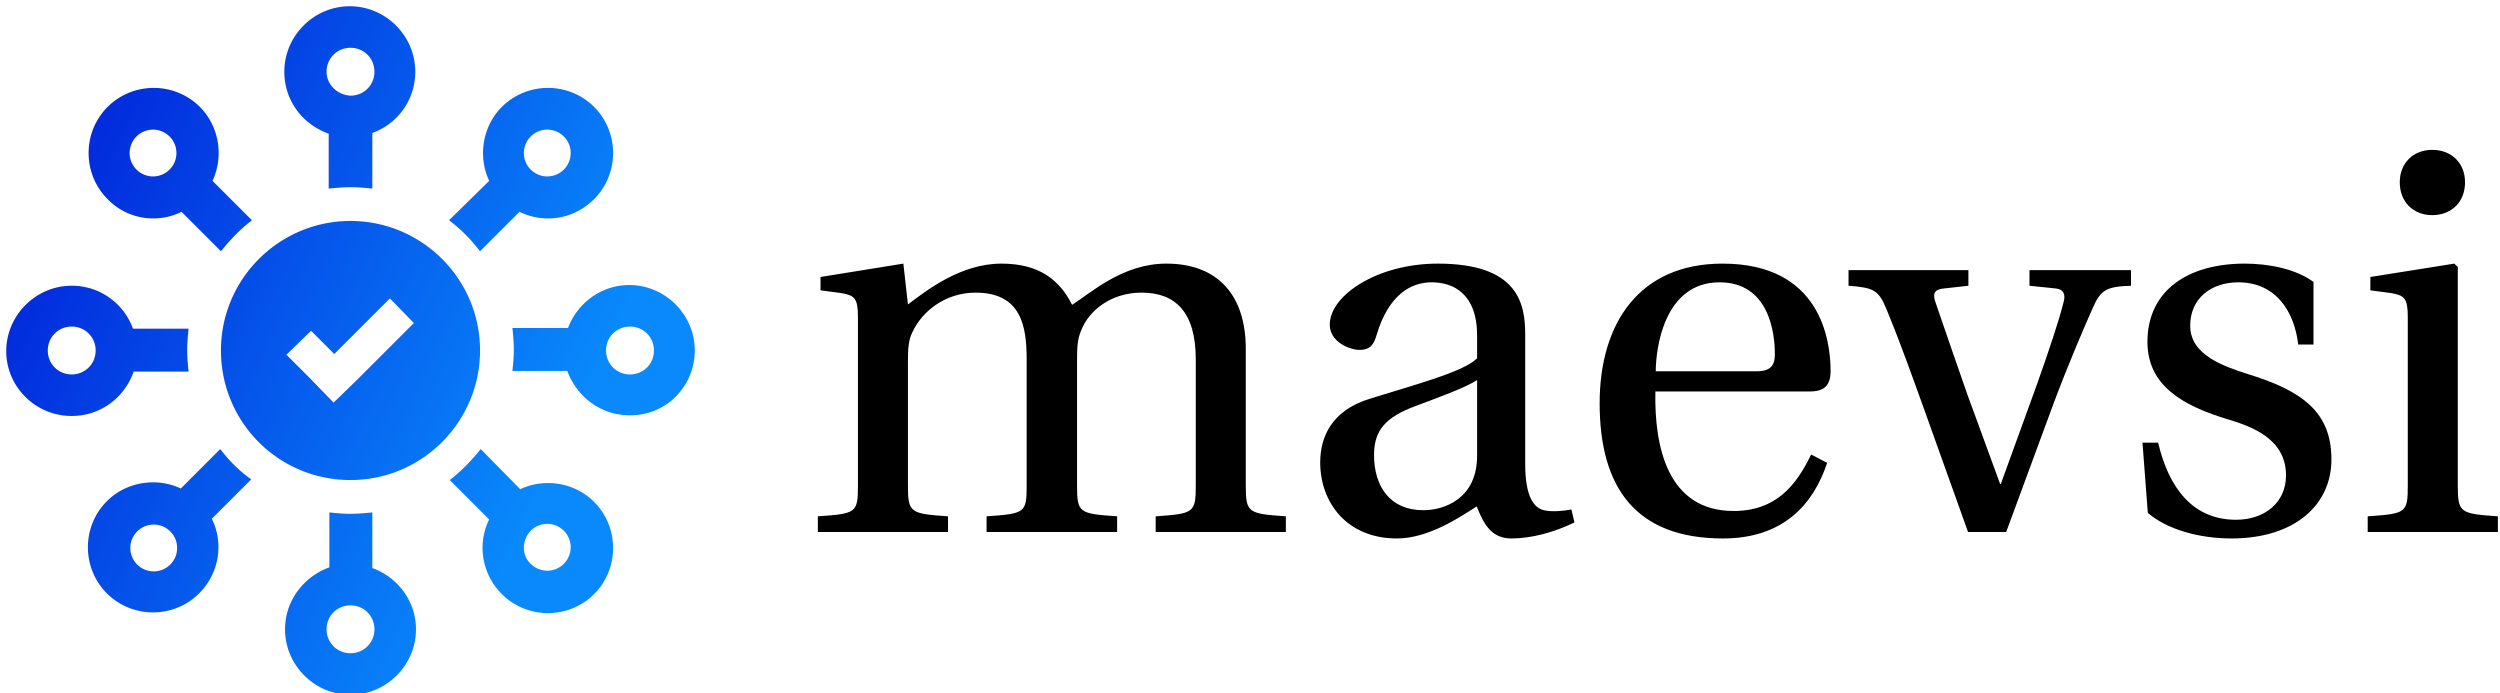 <svg data-v-d3f97b9e="" xmlns="http://www.w3.org/2000/svg" viewBox="0 0 386 107"><!----><!----><!----><g data-v-d3f97b9e="" id="094478bf-2793-4030-9d88-f593362cff4f" fill="#000000" transform="matrix(5.894,0,0,5.894,123.624,20.25)"><path d="M0.45 10.50L3.86 10.50L3.86 10.09C2.87 10.02 2.81 10.00 2.81 9.28L2.81 6.01C2.81 5.66 2.83 5.46 2.93 5.26C3.19 4.70 3.81 4.23 4.58 4.23C5.78 4.23 5.92 5.11 5.92 5.98L5.92 9.28C5.92 10.00 5.88 10.02 4.87 10.09L4.87 10.50L8.29 10.50L8.29 10.09C7.29 10.02 7.24 10.00 7.24 9.28L7.24 6.01C7.24 5.66 7.25 5.46 7.34 5.24C7.55 4.68 8.15 4.23 8.93 4.23C9.81 4.23 10.35 4.73 10.35 5.98L10.35 9.28C10.35 10.00 10.30 10.02 9.30 10.09L9.30 10.50L12.71 10.50L12.71 10.09C11.72 10.02 11.66 10.00 11.66 9.28L11.66 5.70C11.66 4.28 10.91 3.47 9.58 3.47C8.43 3.47 7.60 4.24 7.11 4.55C6.78 3.89 6.24 3.47 5.26 3.47C4.19 3.47 3.30 4.17 2.81 4.54L2.69 3.47L0.52 3.82L0.52 4.17L1.05 4.24C1.41 4.30 1.50 4.37 1.50 4.87L1.50 9.28C1.50 10.00 1.46 10.02 0.45 10.09ZM13.61 8.68C13.61 9.73 14.31 10.67 15.62 10.67C16.44 10.67 17.26 10.12 17.71 9.83C17.91 10.35 18.13 10.67 18.62 10.67C19.14 10.67 19.74 10.51 20.27 10.25L20.19 9.91C19.99 9.95 19.68 9.98 19.47 9.93C19.22 9.87 18.98 9.60 18.98 8.72L18.98 5.33C18.98 4.52 18.80 3.47 16.69 3.47C15.11 3.47 13.86 4.30 13.86 5.07C13.86 5.52 14.38 5.73 14.64 5.73C14.94 5.73 15.02 5.57 15.09 5.33C15.40 4.30 15.97 3.96 16.53 3.96C17.08 3.96 17.72 4.24 17.72 5.36L17.72 5.95C17.37 6.31 16.02 6.66 14.91 7.01C13.90 7.32 13.61 8.02 13.61 8.68ZM15.02 8.48C15.02 7.83 15.33 7.49 16.11 7.20C16.67 6.99 17.42 6.72 17.72 6.52L17.72 8.50C17.72 9.63 16.86 9.93 16.31 9.93C15.44 9.93 15.02 9.31 15.02 8.48ZM20.93 7.13C20.93 9.34 21.88 10.67 24.16 10.67C25.72 10.67 26.52 9.80 26.89 8.69L26.47 8.47C26.08 9.28 25.55 9.95 24.44 9.95C22.71 9.95 22.36 8.27 22.39 6.82L26.42 6.82C26.71 6.82 26.98 6.75 26.98 6.29C26.98 5.46 26.71 3.47 24.15 3.47C21.97 3.47 20.93 5.03 20.93 7.13ZM22.40 6.29C22.40 5.71 22.61 3.96 24.07 3.96C25.37 3.96 25.52 5.29 25.52 5.84C25.52 6.10 25.44 6.29 25.05 6.29ZM27.45 4.05C28.11 4.10 28.24 4.16 28.45 4.68C28.83 5.60 29.15 6.51 29.50 7.48L30.58 10.50L31.58 10.50L32.83 7.11C33.24 6.02 33.64 5.10 33.84 4.65C34.05 4.16 34.20 4.07 34.85 4.05L34.85 3.64L32.19 3.64L32.19 4.05L32.87 4.12C33.10 4.14 33.14 4.30 33.08 4.49C32.97 4.94 32.70 5.75 32.38 6.65L31.44 9.24L31.42 9.24L30.56 6.89C30.28 6.09 30.00 5.28 29.74 4.52C29.64 4.26 29.69 4.14 29.96 4.12L30.59 4.05L30.59 3.64L27.45 3.64ZM35.15 8.16L35.29 10.00C35.80 10.44 36.65 10.67 37.48 10.67C39.14 10.67 40.10 9.79 40.10 8.60C40.10 7.36 39.34 6.80 37.90 6.36C37.32 6.17 36.40 5.88 36.40 5.10C36.40 4.37 36.96 3.96 37.66 3.96C38.65 3.96 39.13 4.73 39.23 5.59L39.63 5.59L39.63 3.95C39.17 3.61 38.46 3.47 37.83 3.47C36.32 3.47 35.28 4.19 35.28 5.52C35.28 6.68 36.23 7.20 37.39 7.55C38.02 7.74 38.91 8.06 38.91 9.02C38.91 9.73 38.35 10.18 37.60 10.18C36.47 10.18 35.84 9.35 35.56 8.16ZM41.89 1.34C41.89 1.85 42.24 2.20 42.74 2.20C43.25 2.20 43.60 1.85 43.60 1.34C43.60 0.84 43.25 0.49 42.74 0.49C42.24 0.49 41.89 0.84 41.89 1.34ZM41.05 10.50L44.46 10.50L44.46 10.09C43.47 10.02 43.41 10.00 43.41 9.28L43.41 3.56L43.32 3.47L41.12 3.82L41.12 4.17L41.65 4.24C42.01 4.30 42.10 4.37 42.10 4.87L42.10 9.28C42.10 10.00 42.06 10.02 41.05 10.09Z"></path></g><linearGradient data-v-d3f97b9e="" gradientTransform="rotate(25)" id="83752e09-d824-4abf-90aa-b76be82a51f2" x1="0%" y1="0%" x2="100%" y2="0%"><stop data-v-d3f97b9e="" offset="0%" style="stop-color: rgb(0, 21, 214); stop-opacity: 1;"></stop><stop data-v-d3f97b9e="" offset="100%" style="stop-color: rgb(9, 137, 251); stop-opacity: 1;"></stop></linearGradient><g data-v-d3f97b9e="" id="08b0d943-cf8e-4281-ae65-42361475c02a" transform="matrix(1.087,0,0,1.087,-0.233,-0.233)" stroke="none" fill="url(#83752e09-d824-4abf-90aa-b76be82a51f2)"><path d="M68.4 35.9l5.6-5.6c3.5 1.7 7.7 1.1 10.6-1.8 3.6-3.6 3.6-9.5 0-13.1-3.6-3.6-9.5-3.6-13.1 0-2.8 2.8-3.4 7.1-1.8 10.5L64 31.5c1.7 1.3 3.1 2.7 4.4 4.4zm7.2-16.3c1.3-1.3 3.4-1.3 4.7 0 1.3 1.3 1.3 3.4 0 4.7a3.32 3.32 0 0 1-4.7 0 3.32 3.32 0 0 1 0-4.7zM50 26.8c1.1 0 2.1.1 3.1.2v-7.9c3.6-1.3 6.1-4.7 6.1-8.7 0-5.1-4.2-9.3-9.3-9.3-5.1 0-9.3 4.2-9.3 9.3 0 4.1 2.6 7.5 6.3 8.8V27c1.1-.1 2.1-.2 3.1-.2zm-3.4-16.4C46.6 8.5 48.1 7 50 7s3.4 1.5 3.4 3.4-1.5 3.4-3.4 3.4c-1.9-.1-3.4-1.6-3.4-3.4zM98.9 50c0-5.1-4.2-9.3-9.3-9.3-4 0-7.4 2.6-8.7 6.1H73c.1 1 .2 2.1.2 3.1s-.1 2-.2 3h7.8c1.3 3.6 4.7 6.3 8.8 6.3 5.2.1 9.3-4.1 9.3-9.2zm-12.6 0c0-1.9 1.5-3.4 3.4-3.4s3.4 1.5 3.4 3.4-1.5 3.4-3.4 3.4-3.4-1.5-3.4-3.4zM26 30.3l5.6 5.6c1.3-1.6 2.7-3.1 4.4-4.4l-5.6-5.6c1.6-3.4 1-7.7-1.8-10.5-3.6-3.6-9.5-3.6-13.1 0-3.6 3.6-3.6 9.5 0 13.1 2.8 2.9 7.1 3.5 10.5 1.8zm-6.4-10.7c1.3-1.3 3.4-1.3 4.7 0 1.3 1.3 1.3 3.4 0 4.7a3.32 3.32 0 0 1-4.7 0 3.32 3.32 0 0 1 0-4.7zm51.9 65c3.6 3.6 9.5 3.6 13.1 0 3.6-3.6 3.6-9.5 0-13.1-2.8-2.8-7.1-3.4-10.5-1.8L68.5 64c-1.3 1.6-2.7 3.1-4.4 4.4l5.6 5.6c-1.7 3.4-1.1 7.7 1.8 10.6zm4.1-9c1.3-1.3 3.4-1.3 4.7 0 1.3 1.3 1.3 3.4 0 4.7a3.32 3.32 0 0 1-4.7 0c-1.3-1.2-1.3-3.3 0-4.7zM10.4 59.3c4.1 0 7.5-2.6 8.8-6.3H27c-.1-1-.2-2-.2-3 0-1.1.1-2.1.2-3.1h-7.9a9.21 9.21 0 0 0-8.7-6.1c-5.1 0-9.3 4.2-9.3 9.3 0 5 4.1 9.2 9.3 9.2zm0-12.7c1.9 0 3.4 1.5 3.4 3.4s-1.5 3.4-3.4 3.4S7 51.9 7 50s1.5-3.4 3.4-3.4zm42.7 34.3V73c-1 .1-2.1.2-3.1.2s-2-.1-3-.2v7.8c-3.6 1.3-6.3 4.7-6.3 8.8 0 5.1 4.2 9.3 9.3 9.3 5.1 0 9.3-4.2 9.3-9.3 0-4-2.6-7.4-6.2-8.7zM50 93c-1.9 0-3.4-1.5-3.4-3.4s1.5-3.4 3.4-3.4 3.4 1.5 3.4 3.4S51.9 93 50 93zM31.5 64l-5.6 5.6c-3.4-1.6-7.7-1-10.5 1.8-3.6 3.6-3.6 9.5 0 13.1 3.6 3.6 9.5 3.6 13.1 0 2.9-2.9 3.5-7.2 1.8-10.6l5.6-5.6c-1.7-1.2-3.1-2.6-4.4-4.3zm-7.1 16.4a3.32 3.32 0 0 1-4.7 0 3.32 3.32 0 0 1 0-4.7c1.3-1.3 3.4-1.3 4.7 0 1.3 1.3 1.3 3.4 0 4.7zm25.6-12c10.2 0 18.4-8.3 18.4-18.4 0-10.2-8.3-18.4-18.4-18.4S31.6 39.8 31.6 50 39.8 68.4 50 68.4zm-5.6-21.2l3.3 3.3 7.9-7.9 3.4 3.5-7.9 7.9-3.5 3.4-3.4-3.5-3.3-3.3 3.5-3.4z"></path></g><!----></svg>
